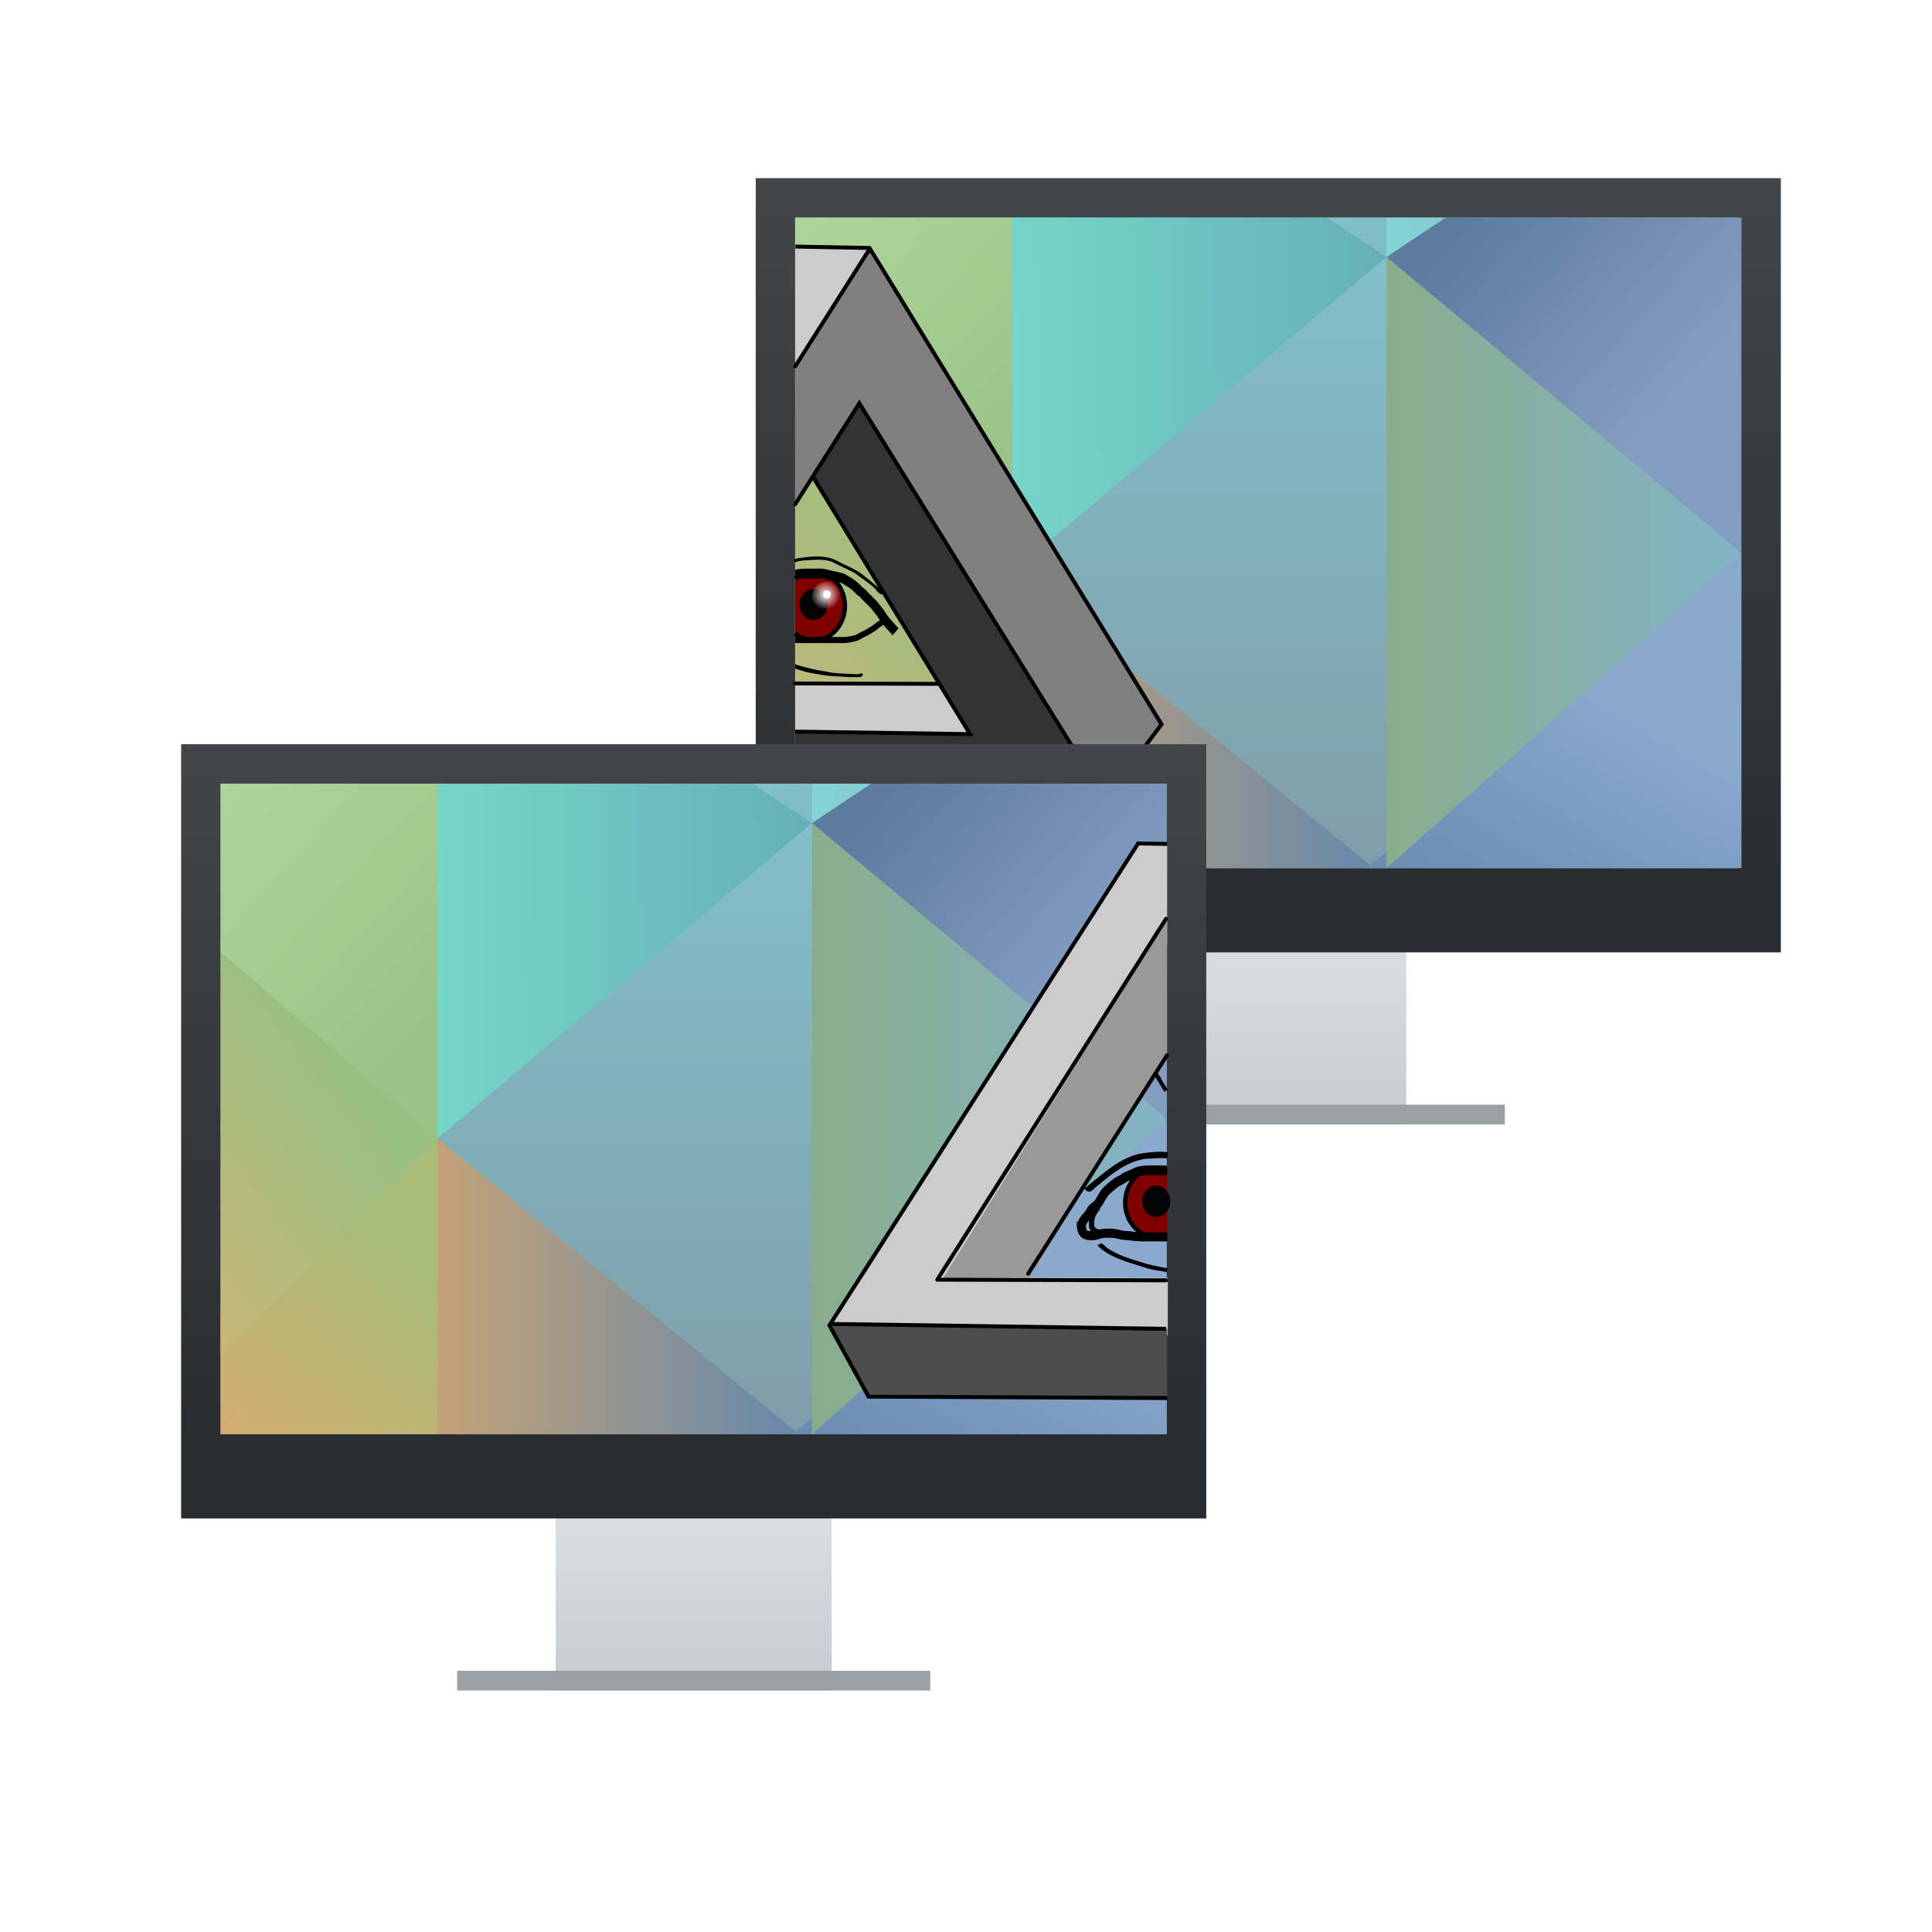 <?xml version="1.0" encoding="UTF-8" standalone="no"?>
<!-- Created with Inkscape (http://www.inkscape.org/) -->

<svg
   xmlns:dc="http://purl.org/dc/elements/1.1/"
   xmlns:cc="http://creativecommons.org/ns#"
   xmlns:rdf="http://www.w3.org/1999/02/22-rdf-syntax-ns#"
   xmlns:svg="http://www.w3.org/2000/svg"
   xmlns="http://www.w3.org/2000/svg"
   xmlns:xlink="http://www.w3.org/1999/xlink"
   xmlns:sodipodi="http://sodipodi.sourceforge.net/DTD/sodipodi-0.dtd"
   xmlns:inkscape="http://www.inkscape.org/namespaces/inkscape"
   width="64"
   version="1.1"
   height="64"
   id="svg2"
   inkscape:version="0.91 r13725"
   sodipodi:docname="splitScreen.svg">
  <sodipodi:namedview
     pagecolor="#ffffff"
     bordercolor="#666666"
     borderopacity="1"
     objecttolerance="10"
     gridtolerance="10"
     guidetolerance="10"
     inkscape:pageopacity="0"
     inkscape:pageshadow="2"
     inkscape:window-width="1366"
     inkscape:window-height="703"
     id="namedview73"
     showgrid="false"
     inkscape:zoom="5.6568545"
     inkscape:cx="62.00506"
     inkscape:cy="24.245825"
     inkscape:window-x="0"
     inkscape:window-y="0"
     inkscape:window-maximized="1"
     inkscape:current-layer="layer2" />
  <defs
     id="defs5455">
    <linearGradient
       inkscape:collect="always"
       id="linearGradient4159">
      <stop
         style="stop-color:#2a2c2f"
         id="stop4161" />
      <stop
         offset="1"
         style="stop-color:#424649"
         id="stop4163" />
    </linearGradient>
    <linearGradient
       inkscape:collect="always"
       id="linearGradient4250"
       xlink:href="#linearGradient4159"
       y1="536.798"
       y2="503.798"
       gradientUnits="userSpaceOnUse"
       x2="0"
       gradientTransform="matrix(0.707,0,0,0.712,110.497,157.534)" />
    <linearGradient
       inkscape:collect="always"
       id="linearGradient4272"
       xlink:href="#linearGradient4303"
       y1="547.798"
       y2="536.798"
       gradientUnits="userSpaceOnUse"
       x2="0"
       gradientTransform="matrix(0.762,0,0,0.712,88.262,157.534)" />
    <linearGradient
       inkscape:collect="always"
       id="linearGradient4303">
      <stop
         style="stop-color:#c6cdd1"
         id="stop4305" />
      <stop
         offset="1"
         style="stop-color:#e0e5e7"
         id="stop4307" />
    </linearGradient>
    <linearGradient
       inkscape:collect="always"
       id="linearGradient4591">
      <stop
         style="stop-color:#7e8f9e"
         id="stop4593" />
      <stop
         offset="1"
         style="stop-color:#84ced5"
         id="stop4595" />
    </linearGradient>
    <linearGradient
       inkscape:collect="always"
       id="linearGradient4597-5"
       xlink:href="#linearGradient4591"
       y1="541.798"
       y2="489.798"
       gradientUnits="userSpaceOnUse"
       x2="0"
       gradientTransform="matrix(0.71,0,0,0.718,103.756,158.723)" />
    <linearGradient
       inkscape:collect="always"
       id="linearGradient4681"
       xlink:href="#linearGradient4675"
       y1="535.798"
       y2="522.798"
       x1="394.571"
       gradientUnits="userSpaceOnUse"
       x2="404.571"
       gradientTransform="matrix(0.718,0,0,0.746,100.434,143.895)" />
    <linearGradient
       inkscape:collect="always"
       id="linearGradient4675">
      <stop
         style="stop-color:#e4a56d"
         id="stop4677" />
      <stop
         offset="1"
         style="stop-color:#a7bd78"
         id="stop4679" />
    </linearGradient>
    <linearGradient
       inkscape:collect="always"
       id="linearGradient4689"
       xlink:href="#linearGradient4683"
       x1="404.571"
       gradientUnits="userSpaceOnUse"
       x2="421.571"
       gradientTransform="matrix(0.705,0,0,0.746,105.843,143.895)" />
    <linearGradient
       inkscape:collect="always"
       id="linearGradient4683">
      <stop
         style="stop-color:#c3a278"
         id="stop4685" />
      <stop
         offset="1"
         style="stop-color:#6688aa"
         id="stop4687" />
    </linearGradient>
    <linearGradient
       inkscape:collect="always"
       id="linearGradient4728"
       xlink:href="#linearGradient4722"
       y1="536.798"
       y2="524.798"
       x1="430.571"
       gradientUnits="userSpaceOnUse"
       x2="437.5"
       gradientTransform="matrix(0.723,0,0,0.746,97.827,143.895)" />
    <linearGradient
       inkscape:collect="always"
       id="linearGradient4722">
      <stop
         style="stop-color:#6588af"
         id="stop4724" />
      <stop
         offset="1"
         style="stop-color:#8ba8cd"
         id="stop4726" />
    </linearGradient>
    <linearGradient
       inkscape:collect="always"
       id="linearGradient4840"
       xlink:href="#linearGradient4834"
       x1="421.571"
       gradientUnits="userSpaceOnUse"
       x2="438.571"
       gradientTransform="matrix(0.685,0,0,0.718,114.674,158.723)" />
    <linearGradient
       inkscape:collect="always"
       id="linearGradient4834">
      <stop
         style="stop-color:#89ad8b"
         id="stop4836" />
      <stop
         offset="1"
         style="stop-color:#82b3c7"
         id="stop4838" />
    </linearGradient>
    <linearGradient
       inkscape:collect="always"
       id="linearGradient4784"
       xlink:href="#linearGradient4778"
       y1="525.798"
       y2="513.798"
       x1="387.571"
       gradientUnits="userSpaceOnUse"
       x2="401.571"
       gradientTransform="matrix(0.718,0,0,0.833,100.434,100.315)" />
    <linearGradient
       inkscape:collect="always"
       id="linearGradient4778">
      <stop
         style="stop-color:#e1b16f"
         id="stop4780" />
      <stop
         offset="1"
         style="stop-color:#99bf83"
         id="stop4782" />
    </linearGradient>
    <linearGradient
       inkscape:collect="always"
       id="linearGradient4792"
       xlink:href="#linearGradient4786"
       y1="510.798"
       y2="498.798"
       x1="404.571"
       gradientUnits="userSpaceOnUse"
       x2="391.571"
       gradientTransform="matrix(0.718,0,0,0.718,100.434,158.723)" />
    <linearGradient
       inkscape:collect="always"
       id="linearGradient4786">
      <stop
         style="stop-color:#99c487"
         id="stop4788" />
      <stop
         offset="1"
         style="stop-color:#b4d99e"
         id="stop4790" />
    </linearGradient>
    <linearGradient
       inkscape:collect="always"
       id="linearGradient4808"
       xlink:href="#linearGradient4802"
       y1="501.798"
       y2="501.616"
       x1="404.571"
       gradientUnits="userSpaceOnUse"
       x2="421.571"
       gradientTransform="matrix(0.73,0,0,0.718,95.771,158.723)" />
    <linearGradient
       inkscape:collect="always"
       id="linearGradient4802">
      <stop
         style="stop-color:#75d5c7"
         id="stop4804" />
      <stop
         offset="1"
         style="stop-color:#66afb9"
         id="stop4806" />
    </linearGradient>
    <linearGradient
       inkscape:collect="always"
       id="linearGradient4776"
       xlink:href="#linearGradient4770"
       y1="495.798"
       y2="504.798"
       x1="428.571"
       gradientUnits="userSpaceOnUse"
       x2="438.571"
       gradientTransform="matrix(0.685,0,0,0.694,114.674,170.963)" />
    <linearGradient
       inkscape:collect="always"
       id="linearGradient4770">
      <stop
         style="stop-color:#5c7b9e"
         id="stop4772" />
      <stop
         offset="1"
         style="stop-color:#839dc0"
         id="stop4774" />
    </linearGradient>
    <linearGradient
       inkscape:collect="always"
       id="linearGradient4816"
       xlink:href="#linearGradient4810"
       x1="421.571"
       gradientUnits="userSpaceOnUse"
       x2="406.571"
       gradientTransform="matrix(0.71,0,0,0.718,103.756,158.723)" />
    <linearGradient
       inkscape:collect="always"
       id="linearGradient4810">
      <stop
         style="stop-color:#7fbcc6"
         id="stop4812" />
      <stop
         offset="1"
         style="stop-color:#8ee4e3"
         id="stop4814" />
    </linearGradient>
    <linearGradient
       inkscape:collect="always"
       id="linearGradient4824"
       xlink:href="#linearGradient4818"
       x1="421.571"
       gradientUnits="userSpaceOnUse"
       x2="436.571"
       gradientTransform="matrix(0.71,0,0,0.718,103.756,158.723)" />
    <linearGradient
       inkscape:collect="always"
       id="linearGradient4818">
      <stop
         style="stop-color:#84d5d7"
         id="stop4820" />
      <stop
         offset="1"
         style="stop-color:#84a8ba"
         id="stop4822" />
    </linearGradient>
    <linearGradient
       inkscape:collect="always"
       id="linearGradient4272-5"
       xlink:href="#linearGradient4303"
       y1="547.798"
       y2="536.798"
       gradientUnits="userSpaceOnUse"
       x2="0"
       gradientTransform="matrix(0.762,0,0,0.712,-269.276,-353.015)" />
    <linearGradient
       inkscape:collect="always"
       id="linearGradient4250-4"
       xlink:href="#linearGradient4159"
       y1="536.798"
       y2="503.798"
       gradientUnits="userSpaceOnUse"
       x2="0"
       gradientTransform="matrix(0.707,0,0,0.712,-247.04,-353.015)" />
    <linearGradient
       inkscape:collect="always"
       id="linearGradient4597-5-0"
       xlink:href="#linearGradient4591"
       y1="541.798"
       y2="489.798"
       gradientUnits="userSpaceOnUse"
       x2="0"
       gradientTransform="matrix(0.71,0,0,0.718,-253.782,-351.827)" />
    <linearGradient
       inkscape:collect="always"
       id="linearGradient4681-4"
       xlink:href="#linearGradient4675"
       y1="535.798"
       y2="522.798"
       x1="394.571"
       gradientUnits="userSpaceOnUse"
       x2="404.571"
       gradientTransform="matrix(0.718,0,0,0.746,-257.104,-366.654)" />
    <linearGradient
       inkscape:collect="always"
       id="linearGradient4689-4"
       xlink:href="#linearGradient4683"
       x1="404.571"
       gradientUnits="userSpaceOnUse"
       x2="421.571"
       gradientTransform="matrix(0.705,0,0,0.746,-251.694,-366.654)" />
    <linearGradient
       inkscape:collect="always"
       id="linearGradient4728-3"
       xlink:href="#linearGradient4722"
       y1="536.798"
       y2="524.798"
       x1="430.571"
       gradientUnits="userSpaceOnUse"
       x2="437.5"
       gradientTransform="matrix(0.723,0,0,0.746,-259.711,-366.654)" />
    <linearGradient
       inkscape:collect="always"
       id="linearGradient4840-5"
       xlink:href="#linearGradient4834"
       x1="421.571"
       gradientUnits="userSpaceOnUse"
       x2="438.571"
       gradientTransform="matrix(0.685,0,0,0.718,-242.863,-351.827)" />
    <linearGradient
       inkscape:collect="always"
       id="linearGradient4784-2"
       xlink:href="#linearGradient4778"
       y1="525.798"
       y2="513.798"
       x1="387.571"
       gradientUnits="userSpaceOnUse"
       x2="401.571"
       gradientTransform="matrix(0.718,0,0,0.833,-257.104,-410.235)" />
    <linearGradient
       inkscape:collect="always"
       id="linearGradient4792-8"
       xlink:href="#linearGradient4786"
       y1="510.798"
       y2="498.798"
       x1="404.571"
       gradientUnits="userSpaceOnUse"
       x2="391.571"
       gradientTransform="matrix(0.718,0,0,0.718,-257.104,-351.827)" />
    <linearGradient
       inkscape:collect="always"
       id="linearGradient4808-4"
       xlink:href="#linearGradient4802"
       y1="501.798"
       y2="501.616"
       x1="404.571"
       gradientUnits="userSpaceOnUse"
       x2="421.571"
       gradientTransform="matrix(0.73,0,0,0.718,-261.766,-351.827)" />
    <linearGradient
       inkscape:collect="always"
       id="linearGradient4776-5"
       xlink:href="#linearGradient4770"
       y1="495.798"
       y2="504.798"
       x1="428.571"
       gradientUnits="userSpaceOnUse"
       x2="438.571"
       gradientTransform="matrix(0.685,0,0,0.694,-242.863,-339.587)" />
    <linearGradient
       inkscape:collect="always"
       id="linearGradient4816-5"
       xlink:href="#linearGradient4810"
       x1="421.571"
       gradientUnits="userSpaceOnUse"
       x2="406.571"
       gradientTransform="matrix(0.71,0,0,0.718,-253.782,-351.827)" />
    <linearGradient
       inkscape:collect="always"
       id="linearGradient4824-8"
       xlink:href="#linearGradient4818"
       x1="421.571"
       gradientUnits="userSpaceOnUse"
       x2="436.571"
       gradientTransform="matrix(0.71,0,0,0.718,-253.782,-351.827)" />
    <linearGradient
       inkscape:collect="always"
       id="linearGradient5731">
      <stop
         style="stop-color:#fff8f8;stop-opacity:1;"
         offset="0"
         id="stop5733" />
      <stop
         style="stop-color:#fff8f8;stop-opacity:0;"
         offset="1"
         id="stop5735" />
    </linearGradient>
    <clipPath
       clipPathUnits="userSpaceOnUse"
       id="clipPath5888">
      <rect
         style="fill:#000000;fill-opacity:1;stroke:none;stroke-opacity:1"
         id="rect5890"
         width="16.271"
         height="26.712"
         x="39.492"
         y="88.785" />
    </clipPath>
    <clipPath
       clipPathUnits="userSpaceOnUse"
       id="clipPath5892">
      <rect
         style="fill:#000000;fill-opacity:1;stroke:none;stroke-opacity:1"
         id="rect5894"
         width="16.271"
         height="26.712"
         x="55.752"
         y="62.78" />
    </clipPath>
    <radialGradient
       inkscape:collect="always"
       xlink:href="#linearGradient5731"
       id="radialGradient5737"
       cx="351.782"
       cy="340.643"
       fx="351.782"
       fy="340.643"
       r="19.218"
       gradientTransform="matrix(0.026,0,0,0.026,2.513,7.282)"
       gradientUnits="userSpaceOnUse" />
  </defs>
  <g
     inkscape:groupmode="layer"
     id="layer2"
     inkscape:label="zadni">
    <path
       inkscape:connector-curvature="0"
       style="fill:url(#linearGradient4272-5);stroke-width:2.8;stroke-opacity:0.55"
       id="rect4254-8"
       d="m 37.442,29.412 0,4.987 0,1.425 0,1.425 9.143,0 0,-1.425 0,-1.425 0,-4.987 z" />
    <rect
       width="33.959"
       x="25.034"
       y="5.902"
       height="25.647"
       style="fill:url(#linearGradient4250-4);stroke-width:2.8;stroke-opacity:0.55"
       id="rect4173-9" />
    <path
       inkscape:connector-curvature="0"
       style="fill:url(#linearGradient4597-5-0)"
       id="path4589-5-6"
       d="m 26.34,7.208 0,21.551 31.237,0 0,-21.551 -31.237,0 z" />
    <path
       inkscape:connector-curvature="0"
       style="fill:url(#linearGradient4681-4);fill-rule:evenodd"
       id="path4476-9-4"
       d="m 33.524,18.31 -7.184,6.146 0,4.303 7.184,0 0,-10.449 z" />
    <path
       inkscape:connector-curvature="0"
       style="fill:url(#linearGradient4689-4);fill-rule:evenodd"
       id="path4478-4-3"
       d="m 33.524,18.963 0,9.796 11.985,0 z" />
    <path
       inkscape:connector-curvature="0"
       style="fill:url(#linearGradient4728-3);fill-rule:evenodd"
       id="path4488-0-8-3"
       d="m 57.687,18.31 -12.408,10.449 12.408,10e-6 z" />
    <path
       inkscape:connector-curvature="0"
       style="fill:url(#linearGradient4840-5);fill-rule:evenodd"
       id="path4188-3-3"
       d="m 45.932,24.448 0,-15.934 11.755,9.796 -11.755,10.449 z" />
    <path
       inkscape:connector-curvature="0"
       style="fill:url(#linearGradient4784-2);fill-rule:evenodd"
       id="path4192-6-8"
       d="m 26.34,12.432 0,13.714 7.184,-7.184 z" />
    <path
       inkscape:connector-curvature="0"
       style="fill:url(#linearGradient4792-8);fill-rule:evenodd"
       id="path4198-3-6"
       d="m 26.34,7.208 0,5.579 7.184,6.176 0,-4.571 0,-7.184 z" />
    <path
       inkscape:connector-curvature="0"
       style="fill:url(#linearGradient4808-4);fill-rule:evenodd"
       id="path4200-1-0"
       d="m 33.524,7.208 0,7.184 0,4.571 12.408,-10.449 -1.959,-1.306 z" />
    <path
       inkscape:connector-curvature="0"
       style="fill:url(#linearGradient4776-5);fill-rule:evenodd"
       id="path4202-1-4"
       d="m 47.596,7.208 -1.664,1.306 11.755,9.796 0,-3.918 0,-7.184 z" />
    <path
       inkscape:connector-curvature="0"
       style="fill:url(#linearGradient4816-5);fill-rule:evenodd"
       id="path4206-9-2-8"
       d="m 43.973,7.208 1.959,1.306 0,-1.306 z" />
    <path
       inkscape:connector-curvature="0"
       style="fill:url(#linearGradient4824-8);fill-rule:evenodd"
       id="path4208-1-1-8"
       d="m 45.932,7.208 0,1.306 1.959,-1.306 z" />
    <rect
       width="15.673"
       x="34.177"
       y="36.595"
       height="0.653"
       style="fill:#99a1a7;stroke-width:2.8;stroke-opacity:0.55"
       id="rect4295-8" />
    <path
       style="fill:none;fill-rule:evenodd;stroke:#000000;stroke-width:0.155;stroke-linecap:round;stroke-linejoin:round;stroke-miterlimit:4;stroke-dasharray:none;stroke-opacity:1"
       d="m 358.807,157.667 -0.578,0.909 0,0"
       id="path4329"
       inkscape:connector-curvature="0"
       inkscape:transform-center-x="0.00030007785"
       inkscape:transform-center-y="0.055938372" />
    <path
       style="fill:none;fill-rule:evenodd;stroke:#e00000;stroke-width:0.648;stroke-linecap:butt;stroke-linejoin:miter;stroke-miterlimit:4;stroke-dasharray:none;stroke-opacity:0"
       d="m -4.332,69.416 0.245,0.409 0.36,0.884 0.016,0.245"
       id="path4287"
       inkscape:connector-curvature="0" />
    <g
       id="g4897"
       transform="translate(15.687,3.562)">
      <path
         inkscape:connector-curvature="0"
         id="rect4230"
         d="m 10.656,18.998 8.359,0.049 -1.436,2.055 -6.924,-0.241"
         style="fill:#cccccc;fill-opacity:1;stroke:none;stroke-width:8.723;stroke-miterlimit:4;stroke-dasharray:none;stroke-opacity:1" />
      <path
         inkscape:connector-curvature="0"
         id="rect4256"
         d="m 10.656,7.979 1.113,-0.007 9.201,15.002 -3.151,0.02 -7.163,-11.68"
         style="fill:#333333;fill-opacity:1;stroke:none;stroke-width:8.274;stroke-miterlimit:4;stroke-dasharray:none;stroke-opacity:1" />
      <path
         inkscape:connector-curvature="0"
         id="path4826"
         d="m 10.656,4.644 0.014,-0.021 0,0 2.419,0.051 -2.433,5.427"
         style="fill:#cccccc;fill-opacity:1;stroke:none;stroke-width:7.321;stroke-miterlimit:4;stroke-dasharray:none;stroke-opacity:1" />
      <path
         inkscape:connector-curvature="0"
         id="path4832"
         d="m 10.656,8.656 2.457,-3.942 0,0 1.313,2.394 -3.77,6.08"
         style="fill:#808080;fill-opacity:1;stroke:none;stroke-width:8.495;stroke-miterlimit:4;stroke-dasharray:none;stroke-opacity:1" />
      <path
         inkscape:connector-curvature="0"
         id="rect4230-5"
         d="m 10.655,22.966 10.317,0.112 -1.339,-2.261 -8.978,-0.145"
         style="fill:#333333;fill-opacity:1;stroke:none;stroke-width:8.47;stroke-miterlimit:4;stroke-dasharray:none;stroke-opacity:1" />
      <rect
         transform="matrix(0.576,-0.817,0.526,0.851,0,0)"
         y="15.302"
         x="6.197"
         height="17.739"
         width="3.292"
         id="rect4299"
         style="fill:#808080;fill-opacity:1;stroke:none;stroke-width:20;stroke-miterlimit:4;stroke-dasharray:none;stroke-opacity:1" />
      <path
         sodipodi:nodetypes="cccccc"
         inkscape:connector-curvature="0"
         id="path4702"
         d="m 10.652,22.964 10.193,0.061 0,0 1.944,-2.592 -9.672,-15.781 -2.453,-0.046"
         style="fill:none;fill-rule:evenodd;stroke:#000000;stroke-width:0.13;stroke-linecap:butt;stroke-linejoin:miter;stroke-miterlimit:4;stroke-dasharray:none;stroke-opacity:1" />
      <path
         inkscape:connector-curvature="0"
         id="path4818"
         d="m 10.655,20.673 5.793,0.084 -5.229,-8.561 0.093,0.139 -0.046,0"
         style="fill:none;fill-rule:evenodd;stroke:#000000;stroke-width:0.13;stroke-linecap:butt;stroke-linejoin:miter;stroke-miterlimit:4;stroke-dasharray:none;stroke-opacity:1" />
      <path
         inkscape:connector-curvature="0"
         id="path4838"
         d="m 10.655,13.141 2.125,-3.344 8.181,13.187 0,0"
         style="fill:none;fill-rule:evenodd;stroke:#000000;stroke-width:0.13;stroke-linecap:round;stroke-linejoin:miter;stroke-miterlimit:4;stroke-dasharray:none;stroke-opacity:1" />
      <path
         inkscape:connector-curvature="0"
         id="path4823"
         d="m 10.656,8.572 2.418,-3.814 0,0.033"
         style="fill:none;fill-rule:evenodd;stroke:#000000;stroke-width:0.13;stroke-linecap:round;stroke-linejoin:round;stroke-miterlimit:4;stroke-dasharray:none;stroke-opacity:1" />
      <path
         inkscape:connector-curvature="0"
         id="path4327"
         d="m 15.365,19.091 -4.709,-0.014"
         style="fill:none;fill-rule:evenodd;stroke:#000000;stroke-width:0.13;stroke-linecap:round;stroke-linejoin:round;stroke-miterlimit:4;stroke-dasharray:none;stroke-opacity:1" />
      <path
         inkscape:connector-curvature="0"
         id="path4853"
         d="m 10.654,15.589 a 1.032,1.144 0 0 1 0.615,-0.225 1.032,1.144 0 0 1 1.032,1.144 l 0,0 a 1.032,1.144 0 0 1 -1.032,1.144 1.032,1.144 0 0 1 -0.614,-0.225"
         style="display:inline;fill:#800000;fill-opacity:1;stroke:#000000;stroke-width:0.145;stroke-miterlimit:4;stroke-dasharray:none;stroke-opacity:1" />
      <ellipse
         ry="0.515"
         rx="0.464"
         cy="16.463"
         cx="11.263"
         id="path5719"
         style="display:inline;opacity:1;fill:#030303;fill-opacity:1;stroke:none;stroke-width:8;stroke-miterlimit:4;stroke-dasharray:none;stroke-opacity:1" />
      <ellipse
         cx="11.705"
         cy="16.205"
         rx="0.502"
         ry="0.503"
         id="path5729"
         style="display:inline;opacity:1;fill:url(#radialGradient5737);fill-opacity:1;stroke:none;stroke-width:8;stroke-miterlimit:4;stroke-dasharray:none;stroke-opacity:1" />
      <path
         d="m 11.832,16.126 a 0.125,0.131 0 0 1 -0.118,0.131 0.125,0.131 0 0 1 -0.131,-0.116 0.125,0.131 0 0 1 0.104,-0.143 0.125,0.131 0 0 1 0.143,0.1"
         sodipodi:open="true"
         sodipodi:end="6.0620346"
         sodipodi:start="0"
         sodipodi:ry="0.13080876"
         sodipodi:rx="0.12527823"
         sodipodi:cy="16.12599"
         sodipodi:cx="11.707102"
         sodipodi:type="arc"
         id="path5739"
         style="display:inline;opacity:1;fill:#fffbf5;fill-opacity:1;stroke:none;stroke-width:8;stroke-miterlimit:4;stroke-dasharray:none;stroke-opacity:1" />
      <path
         inkscape:connector-curvature="0"
         id="path4232"
         d="m 10.653,15.314 c 0.063,-0.017 0.127,-0.026 0.192,-0.033 0.095,-0.007 0.191,-0.007 0.287,-0.007 0.089,2.92e-4 0.177,5.84e-4 0.266,5.84e-4 0.105,-0.005 0.206,-4.42e-4 0.308,0.028 0.086,0.027 0.174,0.04 0.261,0.063 0.074,0.015 0.147,0.031 0.22,0.05 0.089,0.017 0.17,0.071 0.248,0.121 0.068,0.036 0.131,0.08 0.195,0.124 0.068,0.052 0.133,0.109 0.194,0.17 0.044,0.06 0.105,0.092 0.159,0.14 0.047,0.049 0.089,0.101 0.137,0.148 0.071,0.061 0.132,0.135 0.202,0.199 0.076,0.068 0.129,0.16 0.195,0.239 0.057,0.054 0.097,0.126 0.139,0.195 0.03,0.05 0.068,0.099 0.108,0.146 0.038,0.053 0.081,0.095 0.125,0.142 0.044,0.057 0.093,0.107 0.141,0.159 0.035,0.044 0.019,0.025 0.047,0.056 l -0.198,0.228 0,0 c -0.034,-0.039 -0.02,-0.021 -0.044,-0.053 -0.047,-0.052 -0.096,-0.102 -0.139,-0.157 -0.046,-0.05 -0.094,-0.098 -0.135,-0.154 -0.048,-0.059 -0.096,-0.121 -0.137,-0.187 -0.033,-0.056 -0.064,-0.113 -0.111,-0.155 -0.057,-0.069 -0.104,-0.147 -0.166,-0.209 -0.072,-0.066 -0.136,-0.142 -0.21,-0.206 -0.047,-0.047 -0.09,-0.097 -0.135,-0.146 -0.012,-0.022 -0.048,-0.037 -0.068,-0.052 -0.048,-0.038 -0.044,-0.031 -0.079,-0.071 -0.005,-0.006 -0.01,-0.013 -0.016,-0.019 -0.049,-0.049 -0.101,-0.095 -0.155,-0.137 -0.061,-0.043 -0.122,-0.084 -0.188,-0.119 -0.054,-0.036 -0.111,-0.077 -0.173,-0.087 -0.074,-0.019 -0.147,-0.035 -0.222,-0.05 -0.087,-0.024 -0.176,-0.035 -0.263,-0.064 -0.02,-0.006 -0.039,-0.016 -0.059,-0.018 -0.06,-0.007 -0.122,0.005 -0.182,-1.09e-4 -0.089,-1.41e-4 -0.177,-4.42e-4 -0.266,-5.92e-4 -0.087,-8.3e-5 -0.175,-7.42e-4 -0.262,0.005 -0.073,0.007 -0.146,0.018 -0.214,0.047"
         style="display:inline;fill:#000000;fill-opacity:1;stroke-width:10.1;stroke-miterlimit:4;stroke-dasharray:none" />
      <path
         inkscape:connector-curvature="0"
         id="path4244"
         d="m 10.656,17.535 c 0.048,0.002 0.095,0.003 0.143,0.004 0.088,8.34e-4 0.177,7.42e-4 0.265,5.92e-4 0.091,-1.17e-4 0.182,-1.42e-4 0.272,-1.5e-4 0.09,-1.7e-5 0.181,-1.7e-5 0.271,-1.7e-5 l 0.271,0 0.268,0 c 0.081,-5.92e-4 0.162,0.005 0.242,-0.01 0.074,-0.009 0.147,-0.026 0.22,-0.043 0.064,-0.012 0.121,-0.052 0.179,-0.085 0.061,-0.034 0.125,-0.061 0.188,-0.092 0.058,-0.028 0.112,-0.069 0.168,-0.105 0.061,-0.027 0.111,-0.073 0.166,-0.113 0.052,-0.047 0.113,-0.08 0.169,-0.119 l 0.09,0.172 0,0 c -0.055,0.037 -0.113,0.069 -0.164,0.115 -0.057,0.041 -0.11,0.09 -0.174,0.119 -0.061,0.039 -0.121,0.083 -0.185,0.115 -0.06,0.029 -0.121,0.055 -0.179,0.088 -0.071,0.04 -0.143,0.086 -0.221,0.101 -0.075,0.018 -0.15,0.036 -0.227,0.045 -0.09,0.016 -0.18,0.014 -0.271,0.013 l -0.268,0 -0.271,0 c -0.09,0 -0.181,0 -0.271,1.6e-5 -0.091,1.7e-5 -0.181,8.4e-5 -0.272,1.51e-4 -0.089,1.08e-4 -0.178,2.91e-4 -0.268,-5.93e-4 -0.047,-8.44e-4 -0.094,-0.002 -0.141,-0.004"
         style="display:inline;fill:#000000;fill-opacity:1;stroke-width:10.1;stroke-miterlimit:4;stroke-dasharray:none" />
      <path
         inkscape:connector-curvature="0"
         id="path4250"
         d="m 10.656,18.585 c 0.068,0.021 0.136,0.043 0.203,0.065 0.177,0.057 0.364,0.097 0.555,0.119 0.335,0.08 0.695,0.07 1.042,0.1 0.12,-0.02 0.403,0.045 0.435,-0.065 0.01,-0.138 -0.108,-8.34e-4 -0.228,-0.033 -0.357,-0.023 -0.634,-0.009 -0.979,-0.086 -0.241,-0.03 -0.734,-0.139 -0.951,-0.217 -0.028,-0.008 -0.056,-0.017 -0.084,-0.025"
         style="display:inline;fill:#000000;fill-opacity:1;stroke-width:10.1;stroke-miterlimit:4;stroke-dasharray:none" />
      <path
         inkscape:connector-curvature="0"
         id="path5709"
         d="m 9.21,17.219 0.045,0.124 0.307,0.08 0.3,0.005 0.565,0.082 0.789,0.03 0.951,-1.17e-4 0.296,-0.021 0.224,-0.06 0.35,-0.183 0.279,-0.189 0.168,-0.063 -0.413,-0.528 -0.487,-0.474 -0.207,-0.157 -0.222,-0.127 -0.201,-0.047 -0.176,-0.039 -0.17,-0.046 -0.479,-0.007 -0.502,0.065 -0.452,0.228 -0.269,0.171 -0.285,0.289 -0.234,0.35 -0.11,0.209 -0.06,0.196 z"
         style="display:inline;opacity:0;fill:none;fill-rule:evenodd;stroke:#000000;stroke-width:0.019px;stroke-linecap:butt;stroke-linejoin:miter;stroke-opacity:1" />
      <path
         inkscape:connector-curvature="0"
         id="path5754"
         d="m 10.642,14.956 c 0.034,-0.009 0.069,-0.018 0.104,-0.025 0.432,-0.062 0.897,-0.126 1.305,0.089 0.302,0.165 0.63,0.273 0.901,0.505 0.205,0.157 0.398,0.332 0.597,0.497 0.074,0.235 -0.199,0.029 -0.232,-0.073 -0.206,-0.194 -0.442,-0.34 -0.663,-0.51 -0.254,-0.152 -0.529,-0.251 -0.787,-0.394 -0.316,-0.112 -0.651,-0.048 -0.974,-0.039 -0.09,0.013 -0.178,0.033 -0.264,0.059"
         style="display:inline;opacity:1;fill:#000000;fill-opacity:1;stroke:none;stroke-width:8;stroke-miterlimit:4;stroke-dasharray:none;stroke-opacity:1" />
    </g>
  </g>
  <g
     inkscape:label="Capa 1"
     inkscape:groupmode="layer"
     id="layer1"
     transform="matrix(1 0 0 1 -376.571 -491.798)">
    <path
       inkscape:connector-curvature="0"
       style="fill:url(#linearGradient4272);stroke-width:2.8;stroke-opacity:0.55"
       id="rect4254"
       d="m 394.979,539.961 0,4.987 0,1.425 0,1.425 9.143,0 0,-1.425 0,-1.425 0,-4.987 z" />
    <rect
       width="33.959"
       x="382.571"
       y="516.451"
       height="25.647"
       style="fill:url(#linearGradient4250);stroke-width:2.8;stroke-opacity:0.55"
       id="rect4173" />
    <path
       inkscape:connector-curvature="0"
       style="fill:url(#linearGradient4597-5)"
       id="path4589-5"
       d="m 383.878,517.758 0,21.551 31.237,0 0,-21.551 -31.237,0 z" />
    <path
       inkscape:connector-curvature="0"
       style="fill:url(#linearGradient4681);fill-rule:evenodd"
       id="path4476-9"
       d="m 391.061,528.859 -7.184,6.146 0,4.303 7.184,0 0,-10.449 z" />
    <path
       inkscape:connector-curvature="0"
       style="fill:url(#linearGradient4689);fill-rule:evenodd"
       id="path4478-4"
       d="m 391.061,529.512 0,9.796 11.985,0 z" />
    <path
       inkscape:connector-curvature="0"
       style="fill:url(#linearGradient4728);fill-rule:evenodd"
       id="path4488-0-8"
       d="m 415.224,528.859 -12.408,10.449 12.408,10e-6 z" />
    <path
       inkscape:connector-curvature="0"
       style="fill:url(#linearGradient4840);fill-rule:evenodd"
       id="path4188-3"
       d="m 403.469,534.998 0,-15.934 11.755,9.796 -11.755,10.449 z" />
    <path
       inkscape:connector-curvature="0"
       style="fill:url(#linearGradient4784);fill-rule:evenodd"
       id="path4192-6"
       d="m 383.878,522.982 0,13.714 7.184,-7.184 z" />
    <path
       inkscape:connector-curvature="0"
       style="fill:url(#linearGradient4792);fill-rule:evenodd"
       id="path4198-3"
       d="m 383.878,517.758 0,5.579 7.184,6.176 0,-4.571 0,-7.184 z" />
    <path
       inkscape:connector-curvature="0"
       style="fill:url(#linearGradient4808);fill-rule:evenodd"
       id="path4200-1"
       d="m 391.061,517.758 0,7.184 0,4.571 12.408,-10.449 -1.959,-1.306 z" />
    <path
       inkscape:connector-curvature="0"
       style="fill:url(#linearGradient4776);fill-rule:evenodd"
       id="path4202-1"
       d="m 405.134,517.758 -1.664,1.306 11.755,9.796 0,-3.918 0,-7.184 z" />
    <path
       inkscape:connector-curvature="0"
       style="fill:url(#linearGradient4816);fill-rule:evenodd"
       id="path4206-9-2"
       d="m 401.51,517.758 1.959,1.306 0,-1.306 z" />
    <path
       inkscape:connector-curvature="0"
       style="fill:url(#linearGradient4824);fill-rule:evenodd"
       id="path4208-1-1"
       d="m 403.469,517.758 0,1.306 1.959,-1.306 z" />
    <rect
       width="15.673"
       x="391.714"
       y="547.145"
       height="0.653"
       style="fill:#99a1a7;stroke-width:2.8;stroke-opacity:0.55"
       id="rect4295" />
    <g
       id="g4643"
       transform="translate(-10.562,-24.75)">
      <path
         inkscape:connector-curvature="0"
         id="path4483"
         d="m 425.817,560.777 -11.176,-0.388 1.097,-1.563 0,0 10.08,0.06"
         style="fill:#cccccc;fill-opacity:1;stroke:none;stroke-width:8.723;stroke-miterlimit:4;stroke-dasharray:none;stroke-opacity:1" />
      <path
         inkscape:connector-curvature="0"
         id="path4501"
         d="m 425.796,547.821 -5.073,11.317 -5.232,0.085 9.351,-14.72 0,0 0.955,0.02"
         style="fill:#cccccc;fill-opacity:1;stroke:none;stroke-width:7.321;stroke-miterlimit:4;stroke-dasharray:none;stroke-opacity:1" />
      <path
         inkscape:connector-curvature="0"
         id="rect4228-1"
         d="m 425.796,551.507 -4.555,7.345 -2.872,0.046 7.426,-11.915"
         style="fill:#999999;fill-opacity:1;stroke:none;stroke-width:8.495;stroke-miterlimit:4;stroke-dasharray:none;stroke-opacity:1" />
      <path
         inkscape:connector-curvature="0"
         id="path4287-0"
         d="m 414.746,560.771 0.245,0.409 0.36,0.884 0.016,0.245"
         style="fill:none;fill-rule:evenodd;stroke:#e00000;stroke-width:0.648;stroke-linecap:butt;stroke-linejoin:miter;stroke-miterlimit:4;stroke-dasharray:none;stroke-opacity:0" />
      <path
         inkscape:connector-curvature="0"
         id="path3629"
         d="m 425.795,560.568 -11.201,-0.181 1.288,2.363 0,0 9.914,0.108"
         style="fill:#4d4d4d;fill-opacity:1;stroke:none;stroke-width:8.47;stroke-miterlimit:4;stroke-dasharray:none;stroke-opacity:1" />
      <path
         inkscape:connector-curvature="0"
         id="path4313-2"
         d="m 425.796,544.505 -0.961,-0.018 -10.227,15.966 1.296,2.36 9.892,0.048"
         style="fill:none;fill-rule:evenodd;stroke:#000000;stroke-width:0.13;stroke-linecap:butt;stroke-linejoin:miter;stroke-miterlimit:4;stroke-dasharray:none;stroke-opacity:1" />
      <path
         inkscape:connector-curvature="0"
         id="path4551"
         d="m 425.759,552.68 -0.369,-0.604 0.093,0.139 -0.046,0"
         style="fill:none;fill-rule:evenodd;stroke:#000000;stroke-width:0.13;stroke-linecap:butt;stroke-linejoin:miter;stroke-miterlimit:4;stroke-dasharray:none;stroke-opacity:1" />
      <path
         inkscape:connector-curvature="0"
         id="path4317-2"
         d="m 414.7,560.406 11.058,0.161"
         style="fill:none;fill-rule:evenodd;stroke:#000000;stroke-width:0.13;stroke-linecap:butt;stroke-linejoin:miter;stroke-miterlimit:4;stroke-dasharray:none;stroke-opacity:1" />
      <path
         inkscape:connector-curvature="0"
         id="path4325-0"
         d="m 421.192,558.742 4.599,-7.238"
         style="fill:none;fill-rule:evenodd;stroke:#000000;stroke-width:0.13;stroke-linecap:round;stroke-linejoin:miter;stroke-miterlimit:4;stroke-dasharray:none;stroke-opacity:1" />
      <path
         inkscape:connector-curvature="0"
         id="path4554"
         d="m 425.759,558.961 -7.578,-0.022 7.578,-11.955"
         style="fill:none;fill-rule:evenodd;stroke:#000000;stroke-width:0.13;stroke-linecap:round;stroke-linejoin:round;stroke-miterlimit:4;stroke-dasharray:none;stroke-opacity:1" />
      <path
         inkscape:connector-curvature="0"
         id="path4261-5"
         d="m 425.797,557.461 a 1.032,1.144 0 0 1 -0.357,0.07 1.032,1.144 0 0 1 -1.032,-1.144 1.032,1.144 0 0 1 1.032,-1.144 1.032,1.144 0 0 1 0.355,0.07"
         style="display:inline;fill:#800000;fill-opacity:1;stroke:#000000;stroke-width:0.145;stroke-miterlimit:4;stroke-dasharray:none;stroke-opacity:1" />
      <path
         style="display:inline;opacity:1;fill:#030303;fill-opacity:1;stroke:none;stroke-width:8;stroke-miterlimit:4;stroke-dasharray:none;stroke-opacity:1"
         d="m 425.898,556.343 a 0.464,0.515 0 0 1 -0.464,0.515 0.464,0.515 0 0 1 -0.464,-0.515 0.464,0.515 0 0 1 0.464,-0.515 0.464,0.515 0 0 1 0.464,0.515 z"
         id="path5719-2"
         inkscape:connector-curvature="0" />
      <path
         inkscape:connector-curvature="0"
         id="path4559"
         d="m 425.79,555.487 c -0.013,-0.005 -0.026,-0.01 -0.04,-0.011 -0.06,-0.007 -0.122,0.005 -0.182,-1.1e-4 -0.089,-1.4e-4 -0.177,-4.4e-4 -0.266,-5.9e-4 -0.087,-8e-5 -0.175,-7.4e-4 -0.262,0.005 -0.079,0.007 -0.158,0.019 -0.231,0.055 -0.076,0.035 -0.15,0.074 -0.228,0.102 -0.057,0.024 -0.112,0.047 -0.164,0.086 -0.06,0.041 -0.122,0.077 -0.188,0.105 -0.064,0.035 -0.119,0.085 -0.176,0.131 -0.058,0.053 -0.119,0.1 -0.175,0.155 -0.01,0.011 -0.023,0.019 -0.032,0.031 -0.031,0.04 -0.054,0.088 -0.083,0.13 -0.039,0.069 -0.079,0.137 -0.12,0.204 -0.052,0.074 -0.114,0.132 -0.183,0.183 -0.051,0.036 -0.058,0.04 -0.089,0.102 -0.046,0.084 -0.1,0.158 -0.166,0.223 -0.037,0.025 -0.054,0.079 -0.089,0.106 -0.012,0.07 -0.011,0.137 0.008,0.207 l -0.252,0.143 4e-4,7.6e-4 0,0 c -0.047,-0.132 -0.055,-0.268 -0.034,-0.407 0.034,-0.12 0.106,-0.215 0.187,-0.297 0.036,-0.043 0.079,-0.082 0.102,-0.137 0.04,-0.09 0.105,-0.153 0.178,-0.208 0.037,-0.034 0.086,-0.058 0.112,-0.107 0.036,-0.06 0.073,-0.122 0.108,-0.184 0.046,-0.081 0.097,-0.155 0.159,-0.221 0.059,-0.062 0.128,-0.109 0.188,-0.168 0.072,-0.062 0.147,-0.12 0.226,-0.169 0.045,-0.026 0.095,-0.043 0.14,-0.068 0.012,-0.007 0.021,-0.019 0.032,-0.027 0.067,-0.048 0.138,-0.081 0.212,-0.112 0.076,-0.026 0.147,-0.065 0.221,-0.099 0.099,-0.048 0.205,-0.066 0.312,-0.077 0.096,-0.007 0.191,-0.007 0.287,-0.007 0.089,2.9e-4 0.177,5.8e-4 0.266,5.8e-4 0.075,-0.004 0.149,-0.002 0.222,0.009"
         style="display:inline;fill:#000000;fill-opacity:1;stroke-width:10.1;stroke-miterlimit:4;stroke-dasharray:none" />
      <path
         inkscape:connector-curvature="0"
         id="path4447"
         d="m 425.797,557.62 -0.018,0 -0.271,10e-6 c -0.091,2e-5 -0.181,9e-5 -0.272,1.5e-4 -0.089,1.1e-4 -0.178,2.9e-4 -0.268,-5.9e-4 -0.095,-0.002 -0.189,-0.004 -0.284,-0.016 -0.087,-0.011 -0.174,-0.029 -0.263,-0.028 -0.083,-0.006 -0.166,-0.015 -0.247,-0.041 -0.066,-0.019 -0.135,-0.02 -0.202,-0.035 -0.087,8e-5 -0.174,-2.9e-4 -0.261,0.006 -0.076,0.007 -0.151,0.019 -0.223,0.049 -0.096,0.033 -0.192,0.033 -0.291,0.022 -0.105,-0.014 -0.203,-0.043 -0.265,-0.149 -0.065,-0.119 -0.085,-0.214 -0.081,-0.354 l 0.176,0 -4e-5,-8.8e-4 0,0 c 0.002,0.061 -0.003,0.13 0.021,0.187 0.009,0.022 0.022,0.041 0.034,0.061 0.032,0.049 0.085,0.051 0.135,0.056 0.055,8e-5 0.111,0.011 0.166,0.005 0.019,-0.002 0.036,-0.012 0.054,-0.019 0.084,-0.035 0.172,-0.049 0.26,-0.058 0.091,-0.007 0.183,-0.006 0.275,-0.006 0.081,0.012 0.162,0.021 0.241,0.041 0.071,0.023 0.145,0.031 0.218,0.036 0.091,-7.4e-4 0.181,0.018 0.272,0.029 0.088,0.011 0.177,0.013 0.266,0.014 0.088,8.3e-4 0.177,7.4e-4 0.265,5.9e-4 0.091,-1.2e-4 0.182,-1.4e-4 0.272,-1.5e-4 0.09,-2e-5 0.181,-2e-5 0.271,-2e-5 l 0.018,0"
         style="display:inline;fill:#000000;fill-opacity:1;stroke:#000000;stroke-width:0.1;stroke-miterlimit:4;stroke-dasharray:none;stroke-opacity:1" />
      <path
         inkscape:connector-curvature="0"
         d="m 423.581,556.613 c -0.071,0.06 -0.117,0.14 -0.16,0.226 -0.032,0.07 -0.036,0.15 -0.039,0.228 -4.4e-4,0.038 -0.003,0.081 0.007,0.119 0.002,0.01 0.009,0.007 0.015,0.012 0.008,0.007 0.015,0.017 0.022,0.025 0.056,0.047 0.123,0.061 0.19,0.07 0.059,0.012 0.117,8.3e-4 0.175,-0.009 0,0 0.026,0.198 0.026,0.198 l 0,0 c -0.074,0.013 -0.148,0.024 -0.224,0.01 -0.106,-0.016 -0.209,-0.045 -0.292,-0.127 -0.087,-0.101 -0.102,-0.169 -0.096,-0.308 0.005,-0.109 0.015,-0.218 0.062,-0.315 0.05,-0.101 0.106,-0.199 0.189,-0.27 0,0 0.124,0.142 0.124,0.142 z"
         id="path4246-3"
         style="display:inline;fill:#040404;fill-opacity:1;stroke-width:10.1;stroke-miterlimit:4;stroke-dasharray:none" />
      <path
         inkscape:connector-curvature="0"
         id="path4450"
         d="m 425.807,558.56 c -0.254,-0.037 -0.698,-0.137 -0.902,-0.21 -0.382,-0.114 -0.769,-0.241 -1.072,-0.446 -0.103,-0.045 -0.171,-0.244 -0.302,-0.125 -0.013,0.009 -0.028,0.017 -0.043,0.023 l 1e-5,1.2e-4 0,0 c 0.232,0.257 0.609,0.422 0.99,0.551 0.183,0.061 0.37,0.116 0.553,0.177 0.177,0.057 0.364,0.097 0.555,0.119 0.068,0.016 0.136,0.029 0.206,0.038"
         style="display:inline;fill:#000000;fill-opacity:1;stroke-width:10.1;stroke-miterlimit:4;stroke-dasharray:none" />
      <path
         inkscape:connector-curvature="0"
         id="path5709-0"
         d="m 423.381,557.099 0.045,0.124 0.307,0.08 0.3,0.005 0.565,0.082 0.789,0.03 0.951,-1.2e-4 0.296,-0.021 0.224,-0.06 0.35,-0.183 0.279,-0.189 0.168,-0.063 -0.413,-0.528 -0.487,-0.474 -0.207,-0.157 -0.222,-0.127 -0.201,-0.047 -0.176,-0.039 -0.17,-0.046 -0.479,-0.008 -0.502,0.066 -0.452,0.228 -0.269,0.171 -0.285,0.289 -0.234,0.35 -0.11,0.209 -0.06,0.196 z"
         style="display:inline;opacity:0;fill:none;fill-rule:evenodd;stroke:#000000;stroke-width:0.019px;stroke-linecap:butt;stroke-linejoin:miter;stroke-opacity:1" />
      <path
         inkscape:connector-curvature="0"
         id="path3638"
         d="m 425.8,554.871 c -0.243,-0.029 -0.492,0.009 -0.735,0.015 -0.599,0.088 -1.116,0.483 -1.587,0.888 -0.113,0.044 -0.22,0.3 -0.35,0.155 l 0,3e-5 0,0 c 0.556,-0.444 1.103,-0.974 1.791,-1.118 0.29,-0.042 0.595,-0.084 0.888,-0.043"
         style="display:inline;opacity:1;fill:#000000;fill-opacity:1;stroke:#000000;stroke-width:0.1;stroke-miterlimit:4;stroke-dasharray:none;stroke-opacity:1" />
    </g>
  </g>
</svg>
